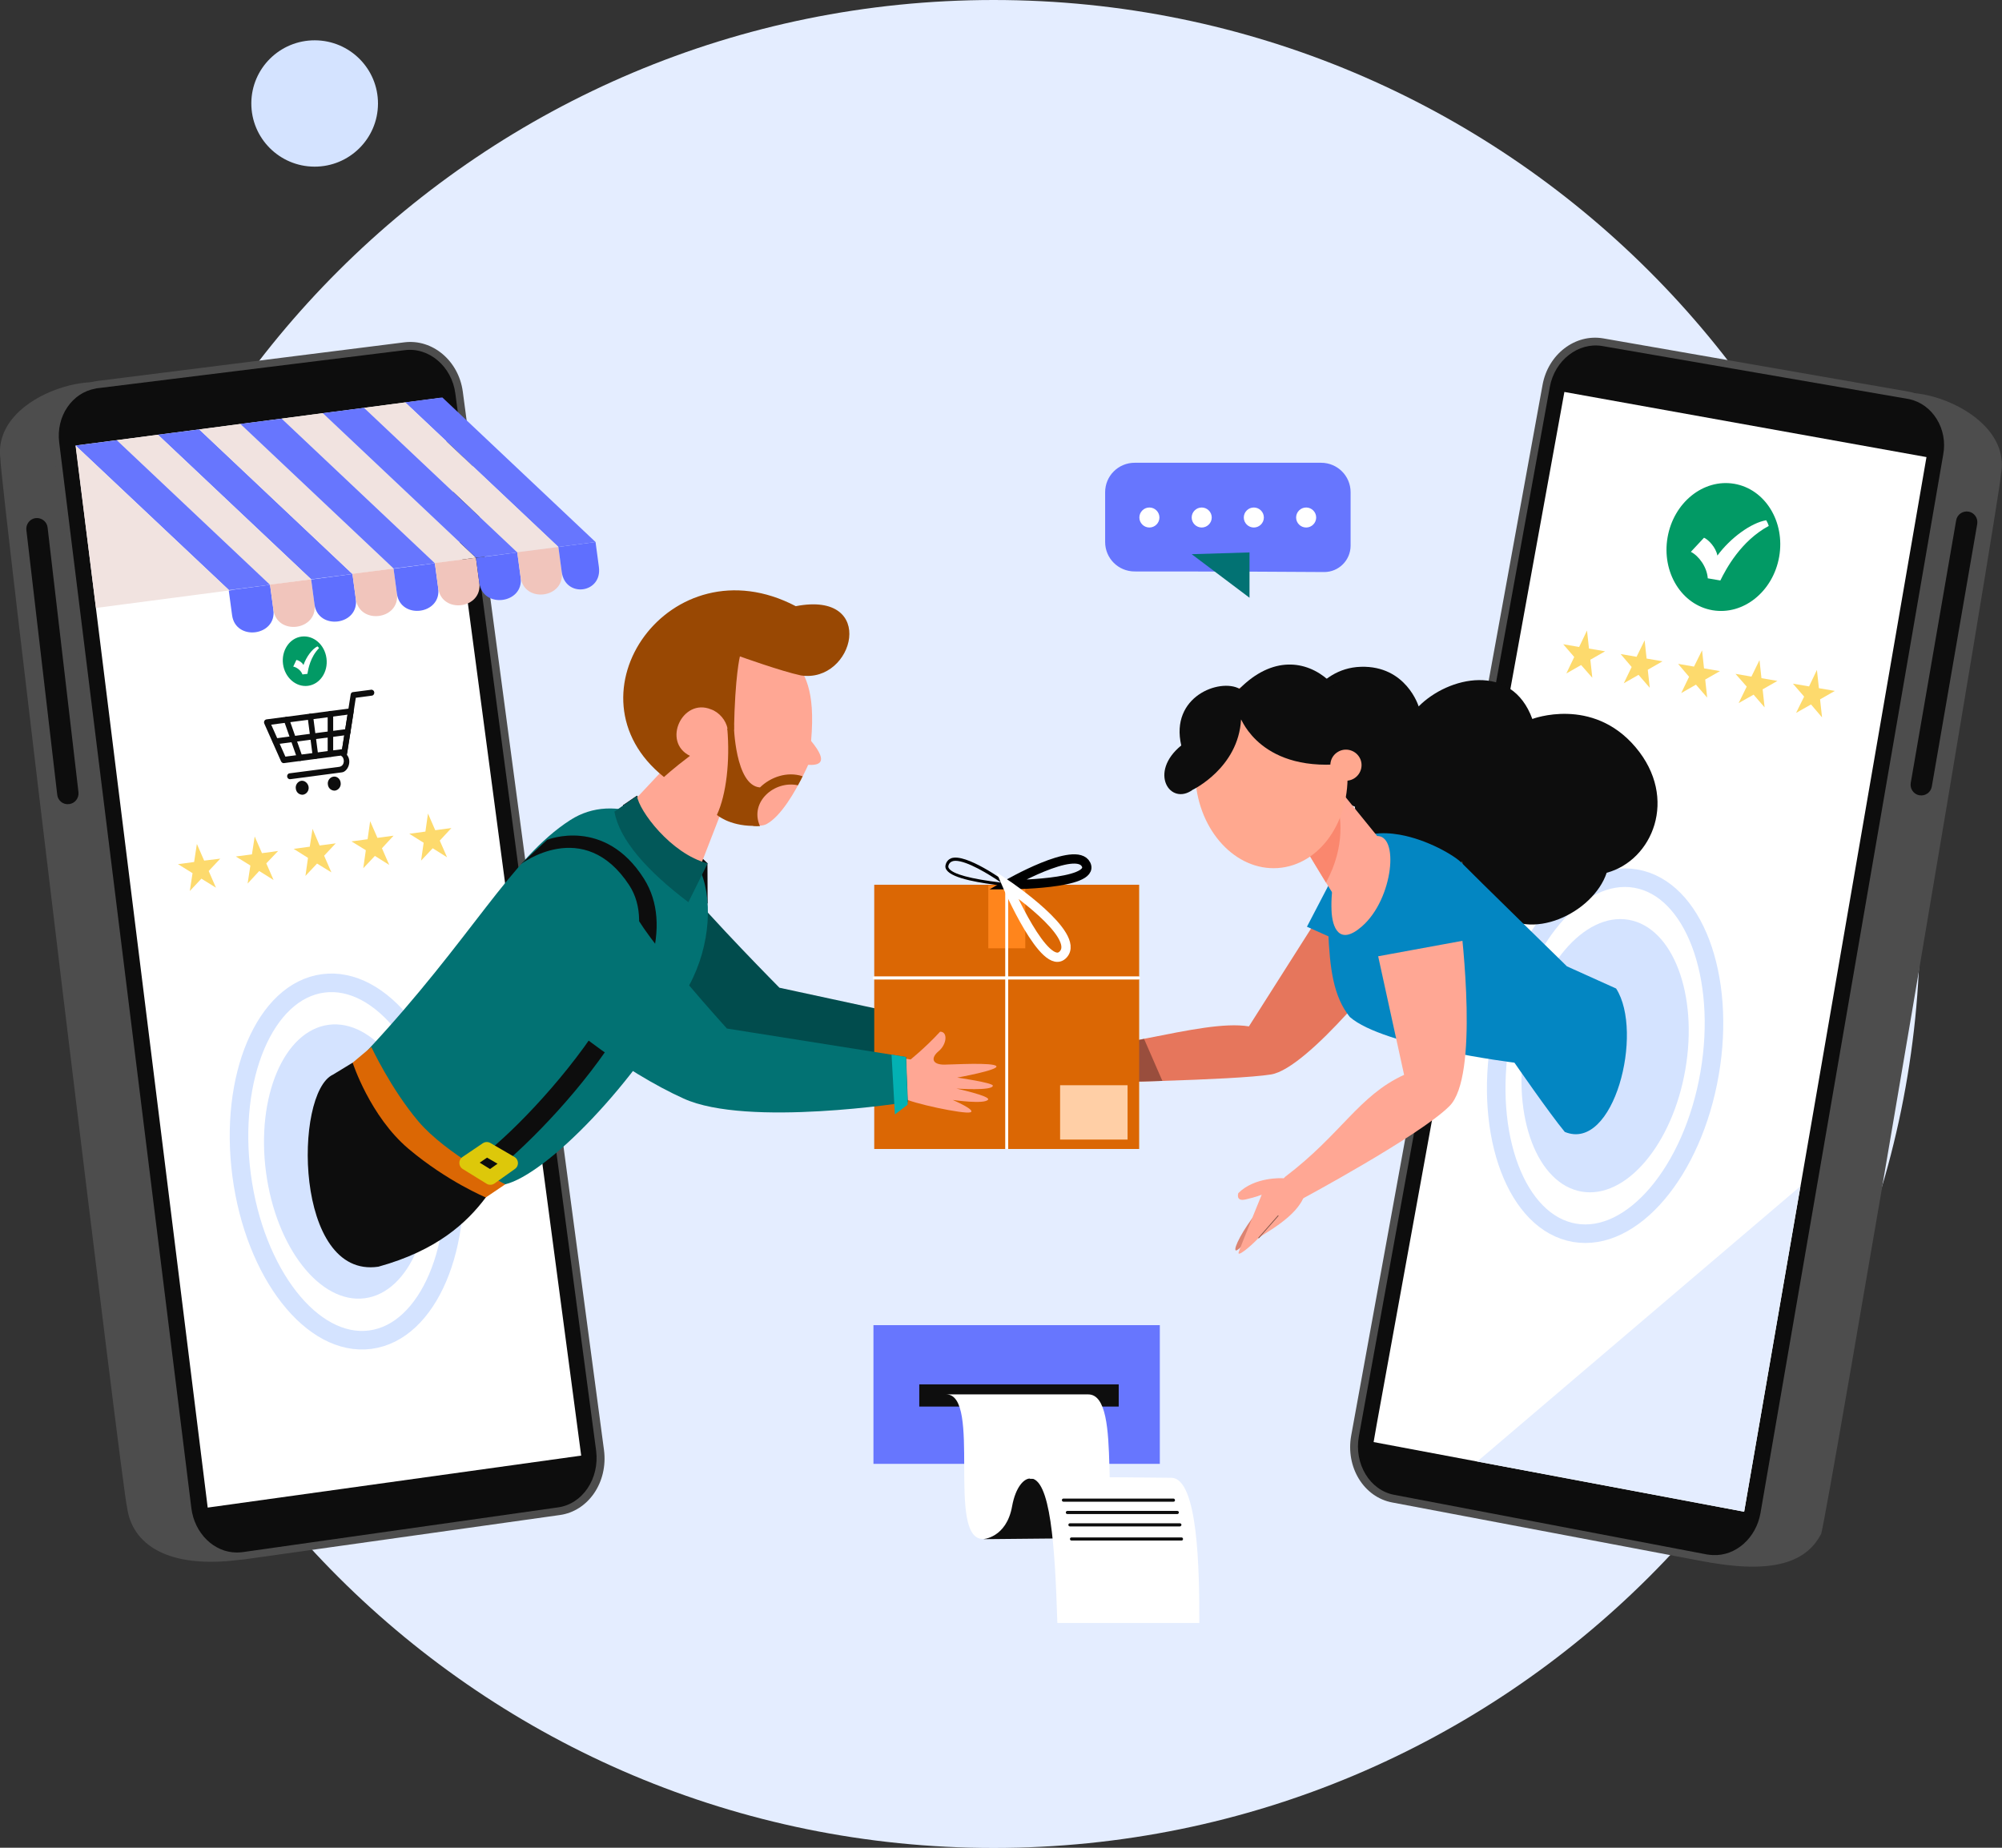 <svg width="325" height="300" viewBox="0 0 325 300" fill="none" xmlns="http://www.w3.org/2000/svg">
<rect x="0" y="0" width="325" height="300" fill="#333333" stroke="none"/>
<g clip-path="url(#clip0_146_2288)">
<path d="M161.303 300.032C244.357 300.032 311.686 232.867 311.686 150.016C311.686 67.164 244.357 0 161.303 0C78.248 0 10.92 67.164 10.92 150.016C10.92 232.867 78.248 300.032 161.303 300.032Z" fill="#E4EDFF"/>
<path d="M61.361 16.841C61.384 11.177 56.799 6.568 51.121 6.545C45.443 6.523 40.822 11.097 40.799 16.761C40.777 22.425 45.362 27.035 51.04 27.057C56.718 27.079 61.339 22.506 61.361 16.841Z" fill="#D4E3FF"/>
<path d="M324.84 76.951C326.852 65.867 306.098 60.261 305.3 66.153L267.465 59.178C263.091 58.414 258.812 61.726 257.95 66.536L227.874 232.445C226.98 237.446 229.853 242.191 234.291 243.019L275.543 250.982C275.798 251.906 276.405 252.797 277.458 253.657C289.049 255.728 293.582 252.957 295.626 249.071C296.328 248.02 324.936 79.117 324.84 76.951Z" fill="#4D4D4D"/>
<path d="M276.82 253.562L226.022 243.943C221.392 243.083 218.423 238.21 219.349 233.082L250.415 62.491C251.309 57.522 255.715 54.146 260.281 54.942L309.77 63.574C314.336 64.37 317.369 69.084 316.507 74.052L286.909 245.727C285.983 250.918 281.482 254.422 276.82 253.562Z" fill="#4D4D4D"/>
<path d="M278.065 252.479C277.746 252.479 277.427 252.415 277.107 252.383L226.341 242.701C222.382 241.968 219.796 237.7 220.594 233.209L251.596 62.809C252.395 58.477 256.226 55.515 260.121 56.184L309.642 64.752C309.77 64.784 309.866 64.784 309.994 64.816C311.814 65.23 313.378 66.376 314.4 68.033C315.453 69.721 315.837 71.791 315.453 73.829L285.792 245.663C285.089 249.708 281.769 252.67 278.065 252.479Z" fill="#0D0D0D"/>
<path d="M312.74 74.212L294.061 182.344L283.142 245.44L222.989 234.133L223.467 231.394L253.959 63.637L312.74 74.212Z" fill="white"/>
<path d="M239.815 237.286L283.142 245.44L292.273 192.6L239.815 237.286Z" fill="#E4EDFF"/>
<path d="M273.596 173.643C275.702 161.456 271.577 150.573 264.382 149.336C257.188 148.099 249.648 156.975 247.542 169.162C245.436 181.349 249.561 192.231 256.755 193.469C263.95 194.706 271.489 185.83 273.596 173.643Z" fill="#D4E3FF"/>
<path d="M277.528 174.319C280.273 158.44 274.904 144.261 265.538 142.65C256.171 141.039 246.353 152.606 243.609 168.485C240.864 184.365 246.233 198.543 255.6 200.154C264.966 201.765 274.784 190.198 277.528 174.319Z" stroke="#D4E3FF" stroke-width="3.012" stroke-miterlimit="10"/>
<path d="M210.76 116.477C210.76 116.477 213.538 108.483 220.913 108.26C228.289 108.037 230.3 114.694 230.3 114.694C235.121 109.821 245.402 107.495 248.755 116.732C248.755 116.732 258.493 113.006 265.517 121.319C272.542 129.632 268.231 139.728 260.824 141.703C258.653 148.232 248.276 153.201 242.912 147.818C237.548 142.435 237.356 139.824 237.356 139.824C237.356 139.824 232.95 145.27 226.565 142.499C220.147 139.728 219.955 130.969 219.955 130.969C219.955 130.969 209.068 127.115 210.76 116.477Z" fill="#0D0D0D"/>
<path d="M227.554 153.519C226.054 156.163 212.356 173.458 206.354 174.445C203.416 174.923 195.754 175.273 188.665 175.496C186.494 175.56 184.387 175.624 182.503 175.656C177.937 175.783 174.585 175.815 174.585 175.815V170.432C177.267 170.145 179.917 169.731 182.503 169.254C183.78 169.031 185.058 168.776 186.271 168.553C192.912 167.247 198.787 166.005 202.746 166.642L215.166 147.086C220.179 139.155 231.577 146.544 227.554 153.519Z" fill="#E6765C"/>
<path d="M215.964 143.168L212.165 150.462L226.565 156.896C226.565 156.896 233.908 147.786 225.383 142.085C219.317 138.04 215.964 143.168 215.964 143.168Z" fill="#0386C2"/>
<path d="M254.023 183.777C251.565 180.815 245.849 172.534 245.849 172.534C245.849 172.534 224.521 169.891 219.125 165.113C216.475 161.832 215.869 157.31 215.613 151.035C215.581 150.207 215.549 149.347 215.549 148.455C215.262 136.448 221.392 134.473 227.235 135.524C231.769 136.32 236.143 138.932 237.261 140.079C238.666 141.544 254.374 156.896 254.374 156.896L262.357 160.495C266.922 167.597 262.005 187.09 254.023 183.777Z" fill="#0386C2"/>
<path d="M222.574 149.984L227.938 174.509C220.562 177.885 217.752 184.16 208.621 191.071C206.418 193.237 207.503 196.677 211.239 194.734C211.239 194.734 230.556 184.351 235.313 179.573C240.102 174.796 237.356 152.15 237.005 148.774C236.111 139.824 221.903 139.505 222.574 149.984Z" fill="#FFA794"/>
<path d="M216.954 145.971C216.411 145.143 215.677 143.964 214.879 142.69C212.708 139.155 210.153 134.823 210.153 134.823L216.443 129.218L217.497 128.262L224.17 136.479C227.203 139.314 218.966 149.06 216.954 145.971Z" fill="#FFA794"/>
<path d="M215.262 143.295C213.091 139.76 210.153 134.791 210.153 134.791L217.146 130.778C217.529 132.148 218.582 137.18 215.262 143.295Z" fill="#FA876E"/>
<path d="M222.797 155.43L238.602 152.532C238.602 152.532 238.41 137.753 227.682 140.174C219.157 142.085 222.797 155.43 222.797 155.43Z" fill="#0386C2"/>
<path d="M221.105 150.398C217.369 153.679 216.252 150.526 216.156 147.786C215.869 140.11 219.413 136.161 223.404 135.747C227.203 135.365 226.213 145.939 221.105 150.398Z" fill="#FFA794"/>
<path d="M205.141 198.556C205.141 198.556 200.99 203.334 200.607 203.015C200.192 202.665 201.82 199.607 203.959 196.9C206.322 193.938 207.28 196.422 205.141 198.556Z" fill="#DB8472"/>
<path d="M208.174 191.294C208.174 191.294 203.704 191.039 201.022 193.715C201.022 193.715 200.543 195.148 202.235 194.734C203.927 194.352 204.821 193.97 204.821 193.97C204.821 193.97 201.373 202.41 201.086 203.302C200.798 204.162 202.778 202.601 204.342 200.977C205.172 200.276 210.632 197.537 211.75 194.065C212.548 191.517 208.174 191.294 208.174 191.294Z" fill="#FFA794"/>
<path d="M204.31 201.04H204.278C204.247 201.009 204.247 200.977 204.278 200.945L207.439 197.346C207.471 197.314 207.503 197.314 207.535 197.346C207.567 197.378 207.567 197.41 207.535 197.441L204.374 201.04C204.342 201.04 204.342 201.04 204.31 201.04Z" fill="#87584C"/>
<path d="M207.451 140.936C214.259 140.463 219.302 133.266 218.716 124.86C218.129 116.454 212.135 110.024 205.327 110.496C198.519 110.969 193.476 118.167 194.062 126.572C194.649 134.978 200.643 141.409 207.451 140.936Z" fill="#FFA88F"/>
<path d="M201.469 116.828C201.501 116.509 204.598 125.81 219.061 123.898C223.084 114.853 211.909 101.062 201.213 111.827C198.02 110.075 189.911 113.069 191.762 121.032C186.367 125.427 189.974 130.906 193.614 128.23C193.614 128.23 201.022 124.695 201.469 116.828Z" fill="#0D0D0D"/>
<path d="M216.347 125.555C217.082 126.733 218.646 127.115 219.828 126.383C221.009 125.65 221.392 124.09 220.658 122.911C219.923 121.733 218.359 121.35 217.178 122.083C215.964 122.816 215.613 124.376 216.347 125.555Z" fill="#FFA88F"/>
<path d="M288.831 90.372C289.811 84.704 286.549 79.411 281.545 78.55C276.54 77.689 271.689 81.585 270.709 87.253C269.728 92.921 272.991 98.215 277.995 99.076C282.999 99.937 287.851 96.04 288.831 90.372Z" fill="#029A65"/>
<path d="M286.718 84.468C284.291 84.882 280.939 87.302 278.799 90.201C278.544 88.831 277.299 87.589 276.628 87.302L274.489 89.596C275.766 90.233 277.107 92.048 277.235 93.895L279.278 94.246C280.204 92.366 282.599 87.844 287.133 85.391C287.037 85.009 286.75 84.499 286.718 84.468Z" fill="white"/>
<path d="M257.631 102.368L257.95 105.298L260.568 105.744L258.174 107.113L258.493 110.044L256.673 107.973L254.278 109.343L255.556 106.667L253.768 104.597L256.354 105.043L257.631 102.368Z" fill="#FDDA6D"/>
<path d="M266.986 103.96L267.305 106.922L269.891 107.368L267.497 108.738L267.816 111.668L265.996 109.566L263.602 110.935L264.879 108.292L263.091 106.19L265.677 106.636L266.986 103.96Z" fill="#FDDA6D"/>
<path d="M276.309 105.584L276.628 108.515L279.215 108.961L276.82 110.33L277.139 113.26L275.319 111.158L272.925 112.528L274.202 109.884L272.414 107.782L275 108.228L276.309 105.584Z" fill="#FDDA6D"/>
<path d="M285.632 107.177L285.951 110.107L288.538 110.553L286.143 111.923L286.462 114.853L284.674 112.783L282.248 114.152L283.557 111.477L281.737 109.406L284.323 109.852L285.632 107.177Z" fill="#FDDA6D"/>
<path d="M294.955 108.769L295.275 111.732L297.861 112.177L295.466 113.547L295.785 116.477L293.997 114.375L291.571 115.745L292.88 113.101L291.06 110.999L293.678 111.445L294.955 108.769Z" fill="#FDDA6D"/>
<path d="M188.697 175.496C186.526 175.56 184.419 175.624 182.535 175.656V169.285C183.812 169.063 184.515 168.935 185.728 168.68L188.697 175.496Z" fill="#994E3D"/>
<path d="M0.064 74.498C-1.405 63.319 19.604 58.732 20.083 64.625L58.206 59.465C62.612 58.923 66.731 62.395 67.369 67.268L89.496 234.42C90.166 239.452 87.069 244.071 82.567 244.676L40.996 250.664C40.709 251.555 40.038 252.415 38.953 253.243C27.299 254.772 21.424 250.791 20.626 244.708C20.051 243.656 -0.128 76.664 0.064 74.498Z" fill="#4D4D4D"/>
<path d="M39.655 253.18L90.868 245.982C95.53 245.345 98.723 240.631 98.052 235.439L75.128 63.574C74.457 58.573 70.211 55.006 65.645 55.579L15.805 61.854C11.207 62.427 7.95 66.982 8.589 72.014L30.013 244.899C30.619 250.122 34.962 253.817 39.655 253.18Z" fill="#4D4D4D"/>
<path d="M38.442 252.065C38.761 252.065 39.081 252.033 39.4 252.001L90.581 244.739C94.572 244.198 97.35 240.057 96.775 235.534L73.914 63.86C73.34 59.497 69.636 56.344 65.709 56.853L15.836 63.032C15.709 63.032 15.613 63.064 15.485 63.096C13.665 63.414 12.037 64.497 10.951 66.09C9.834 67.714 9.355 69.753 9.61 71.823L31.066 244.867C31.577 248.944 34.738 252.065 38.442 252.065Z" fill="#0D0D0D"/>
<path d="M12.293 72.332L33.717 244.771L94.349 236.331L71.52 64.593L12.293 72.332Z" fill="white"/>
<path d="M57.216 93.195L50.511 94.055L25.639 70.581L32.344 69.721L57.216 93.195Z" fill="#6776FE"/>
<path d="M50.511 94.055L43.838 94.946L18.966 71.473L25.639 70.581L50.511 94.055Z" fill="#F1E3E0"/>
<path d="M43.838 94.946L37.165 95.806L12.261 72.332L18.966 71.472L43.838 94.946Z" fill="#6776FE"/>
<path d="M63.889 92.303L57.216 93.195L32.344 69.721L39.017 68.829L63.889 92.303Z" fill="#F1E3E0"/>
<path d="M77.267 90.551L70.594 91.443L45.722 67.969L52.395 67.077L77.267 90.551Z" fill="#F1E3E0"/>
<path d="M96.68 88.003L90.645 88.799L65.773 65.325L71.807 64.529L96.68 88.003Z" fill="#6776FE"/>
<path d="M90.645 88.799L83.972 89.691L59.1 66.217L65.773 65.325L90.645 88.799Z" fill="#F1E3E0"/>
<path d="M70.594 91.443L63.889 92.303L39.017 68.829L45.722 67.969L70.594 91.443Z" fill="#6776FE"/>
<path d="M83.972 89.691L77.267 90.551L52.395 67.077L59.1 66.217L83.972 89.691Z" fill="#6776FE"/>
<path d="M43.838 94.946L44.381 98.991C44.955 103.291 38.25 104.151 37.676 99.883L37.133 95.838L43.838 94.946Z" fill="#5F6FFF"/>
<path d="M50.511 94.055L51.054 98.1C51.628 102.399 44.923 103.259 44.381 98.96L43.838 94.915L50.511 94.055Z" fill="#F1C5BC"/>
<path d="M57.216 93.195L57.759 97.24C58.334 101.539 51.629 102.399 51.054 98.131L50.511 94.086L57.216 93.195Z" fill="#5F6FFF"/>
<path d="M63.889 92.303L64.432 96.348C65.007 100.648 58.301 101.508 57.759 97.208L57.216 93.163L63.889 92.303Z" fill="#F1C5BC"/>
<path d="M70.594 91.443L71.137 95.488C71.712 99.788 65.007 100.648 64.432 96.38L63.889 92.335L70.594 91.443Z" fill="#5F6FFF"/>
<path d="M77.267 90.551L77.81 94.596C78.385 98.896 71.68 99.756 71.137 95.456L70.594 91.411L77.267 90.551Z" fill="#F1C5BC"/>
<path d="M83.972 89.691L84.515 93.736C85.089 98.036 78.385 98.896 77.81 94.628L77.267 90.583L83.972 89.691Z" fill="#5F6FFF"/>
<path d="M90.645 88.799L91.188 92.844C91.763 97.144 85.058 98.004 84.515 93.704L83.972 89.659L90.645 88.799Z" fill="#F1C5BC"/>
<path d="M96.68 88.003L97.222 92.048C97.797 96.348 91.763 97.144 91.188 92.844L90.645 88.799L96.68 88.003Z" fill="#5F6FFF"/>
<path d="M37.165 95.806H37.676L15.581 98.705L12.261 72.332L37.165 95.806Z" fill="#F1E3E0"/>
<path d="M11.207 130.555C12.165 130.46 12.835 129.568 12.74 128.644L7.727 85.646C7.631 84.691 6.737 84.022 5.811 84.117C4.853 84.213 4.183 85.105 4.279 86.028L9.291 129.026C9.387 129.982 10.249 130.683 11.207 130.555Z" fill="#0D0D0D"/>
<path d="M59.224 210.783C66.461 209.83 71.014 199.119 69.392 186.86C67.771 174.6 60.589 165.433 53.352 166.386C46.114 167.339 41.562 178.049 43.183 190.309C44.804 202.569 51.986 211.735 59.224 210.783Z" fill="#D4E3FF"/>
<path d="M60.113 217.509C69.536 216.268 75.462 202.313 73.349 186.339C71.236 170.365 61.885 158.42 52.462 159.66C43.039 160.9 37.114 174.856 39.226 190.83C41.339 206.804 50.69 218.749 60.113 217.509Z" stroke="#D4E3FF" stroke-width="3.012" stroke-miterlimit="10"/>
<path d="M103.385 129.186L114.847 140.142L114.879 146.703C114.879 146.703 108.908 142.977 104.534 136.702C100.16 130.428 101.245 130.651 101.245 130.651L103.385 129.186Z" fill="#0D0D0D"/>
<path d="M110.504 143.104C115.453 149.188 126.533 160.367 126.533 160.367L150.287 165.495L151.437 172.088C151.437 172.088 131.194 172.502 124.361 171.451C117.88 170.464 101.437 161.546 95.945 157.055C85.664 148.583 98.372 128.23 110.504 143.104Z" fill="#014C4D"/>
<path d="M57.248 172.534L54.055 174.477C47.669 177.439 47.765 207.697 61.431 205.659C70.881 203.047 75.766 198.556 78.863 194.416C79.342 191.772 63.953 172.152 57.248 172.534Z" fill="#0D0D0D"/>
<path d="M59.611 170.591C76.629 152.373 82.855 139.378 92.593 133.135C99.809 128.485 109.483 133.04 113.41 140.779C115.805 145.525 115.39 153.488 111.909 159.921C103.129 176.229 88.57 190.689 82.024 192.282C78.736 192.282 61.814 181.452 59.611 170.591Z" fill="#027273"/>
<path d="M101.181 131.861L111.877 120.459L119.189 126.447L113.155 141.99L101.181 131.861Z" fill="#FFA794"/>
<path d="M131.194 124.185C131.194 124.185 130.875 124.918 130.332 126.001C129.119 128.421 126.82 132.53 124.425 133.804C123.372 134.377 120.562 133.995 117.401 132.721C110.281 129.855 101.405 122.37 107.184 110.712C113.027 98.928 125.255 101.316 128.672 106.54C130.588 109.47 132.407 111.795 131.673 120.299C134.77 124.058 132.727 124.249 131.194 124.185Z" fill="#FFA794"/>
<path d="M129.183 98.418C108.812 87.748 91.124 112.878 107.791 126.16C107.791 126.16 109.259 124.79 112.005 122.72C107.407 120.459 110.792 113.26 115.422 115.171C116.731 115.617 117.88 116.955 118.104 118.325C118.104 118.293 118.104 118.388 118.135 118.579C118.551 118.516 118.998 118.516 119.157 118.452C119.317 109.725 120.115 106.572 120.115 106.572C120.115 106.572 126.852 108.992 130.013 109.661C138.665 110.999 142.529 95.838 129.183 98.418Z" fill="#994803"/>
<path d="M123.372 127.848C119.317 127.529 119.125 117.656 119.125 117.656L118.072 118.325C118.519 123.58 117.912 129.026 116.379 132.307C116.379 132.307 118.327 134.059 122.254 134.091C122.254 134.091 122.254 134.122 122.286 134.122C122.733 134.154 123.052 134.154 123.372 134.122C121.616 130.237 125.703 126.669 129.534 127.498C129.821 126.988 130.077 126.478 130.3 126.032C127.778 125.204 125.096 126.16 123.372 127.848Z" fill="#994803"/>
<path d="M84.515 140.333C84.515 140.333 94.764 132.466 102.139 143.709C110.728 156.8 82.599 185.688 76.373 188.937L79.47 190.816C86.846 185.497 114.272 158.074 104.534 142.658C98.148 132.562 88.825 136.352 88.825 136.352L84.515 140.333Z" fill="#0D0D0D"/>
<path d="M60.281 169.986L57.248 172.534C57.248 172.534 60.057 181.229 66.316 186.517C72.573 191.804 78.863 194.416 78.863 194.416L82.024 192.282C82.024 192.282 72.382 187.345 67.912 182.058C63.442 176.77 60.281 169.986 60.281 169.986Z" fill="#DB6704"/>
<path d="M75.734 188.81L79.023 186.58L82.918 188.842L79.598 191.199L75.734 188.81Z" stroke="#DDC80A" stroke-width="2.326" stroke-miterlimit="10" stroke-linejoin="round"/>
<path d="M184.93 143.646H141.922V186.548H184.93V143.646Z" fill="#DB6704"/>
<path d="M166.443 143.741H160.441V153.965H166.443V143.741Z" fill="#FF851C"/>
<path d="M99.745 131.766L103.416 129.218C103.672 131.543 108.908 138.645 114.879 140.174L111.75 146.48C105.013 141.384 100.543 136.32 99.745 131.766Z" fill="#025859"/>
<path d="M141.316 170.91L149.489 172.311V176.739L141.028 177.63L141.316 170.91Z" fill="#FFA794"/>
<path d="M146.903 172.789C147.669 172.152 150.16 170.177 152.618 167.502C153.895 167.502 153.704 169.54 152.427 170.623C151.054 171.738 151.277 172.853 153.289 172.853C154.438 172.853 161.335 172.439 161.75 173.108C162.133 173.745 155.396 174.955 155.396 174.955C155.396 174.955 161.143 175.783 161.175 176.261C161.207 177.153 155.268 176.738 155.268 176.738C155.268 176.738 160.76 177.949 160.409 178.522C159.898 179.35 154.662 178.586 154.662 178.586C154.662 178.586 158.525 180.242 157.535 180.592C156.545 180.943 147.861 179.095 146.648 178.267C144.7 176.961 146.137 173.426 146.903 172.789Z" fill="#FFA794"/>
<path d="M84.004 157.533C81.96 154.348 80.683 147.659 87.037 142.467C93.87 136.893 99.777 142.053 103.161 148.551C105.779 153.519 118.008 166.992 118.008 166.992L147.095 171.611L147.382 178.936C147.382 178.936 121.328 183.077 110.983 178.363C101.788 174.222 88.665 164.826 84.004 157.533Z" fill="#027273"/>
<path d="M183.046 176.197H172.094V185.02H183.046V176.197Z" fill="#FFCFA6"/>
<path d="M144.732 171.228L147.063 171.611L147.35 179.35L145.275 180.943L144.732 171.228Z" fill="#03B1B3"/>
<path d="M164.496 144.729L163.346 143.869C163.25 143.869 163.027 143.837 162.771 143.805C159.355 143.391 154.662 142.69 153.672 141.257C153.48 141.002 153.416 140.716 153.512 140.397C153.64 139.887 153.959 139.537 154.406 139.346C156.801 138.486 163.027 143.009 163.57 143.391C163.602 143.423 163.634 143.423 163.665 143.455L164.496 144.729ZM155.109 139.76C154.885 139.76 154.725 139.792 154.566 139.856C154.247 139.983 154.055 140.206 153.959 140.556C153.927 140.716 153.959 140.875 154.055 141.002C154.694 141.926 157.535 142.69 162.516 143.295C160.536 141.926 156.96 139.76 155.109 139.76Z" fill="black"/>
<path d="M163.665 143.646H163.187V186.548H163.665V143.646Z" fill="white"/>
<path d="M163.442 143.646C163.442 143.646 174.713 137.116 176.309 140.365C177.906 143.646 163.442 143.646 163.442 143.646Z" stroke="black" stroke-width="1.506" stroke-miterlimit="10"/>
<path d="M163.442 143.646C163.442 143.646 175.511 151.768 172.605 154.953C169.7 158.17 163.442 143.646 163.442 143.646Z" stroke="white" stroke-width="1.506" stroke-miterlimit="10"/>
<path d="M184.834 159.03H141.922C141.794 159.03 141.667 158.934 141.667 158.775C141.667 158.647 141.763 158.52 141.922 158.52H184.834C184.962 158.52 185.089 158.616 185.089 158.775C185.089 158.934 184.962 159.03 184.834 159.03Z" fill="white"/>
<path d="M53.001 106.89C53.289 109.088 51.948 111.095 50 111.349C48.052 111.604 46.233 110.012 45.945 107.814C45.658 105.616 46.999 103.61 48.946 103.355C50.894 103.1 52.714 104.661 53.001 106.89Z" fill="#029A65"/>
<path d="M51.533 104.947C50.671 105.362 49.713 106.667 49.266 107.973C49.01 107.495 48.404 107.177 48.116 107.145L47.605 108.228C48.148 108.324 48.851 108.833 49.106 109.502L49.904 109.407C50.032 108.61 50.383 106.667 51.788 105.234C51.724 105.107 51.565 104.947 51.533 104.947Z" fill="white"/>
<path d="M31.96 137.021L33.142 139.728L35.76 139.41L33.876 141.416L35.058 144.124L32.695 142.658L30.811 144.665L31.258 141.767L28.895 140.301L31.514 139.951L31.96 137.021Z" fill="#FDDA6D"/>
<path d="M41.347 135.811L42.529 138.518L45.147 138.167L43.231 140.174L44.413 142.881L42.082 141.416L40.198 143.455L40.645 140.524L38.282 139.059L40.901 138.709L41.347 135.811Z" fill="#FDDA6D"/>
<path d="M50.734 134.568L51.884 137.276L54.502 136.925L52.618 138.932L53.8 141.639L51.469 140.206L49.585 142.212L50 139.282L47.669 137.817L50.287 137.467L50.734 134.568Z" fill="#FDDA6D"/>
<path d="M60.09 133.326L61.271 136.034L63.889 135.683L62.005 137.722L63.187 140.429L60.856 138.964L58.972 140.97L59.387 138.04L57.056 136.607L59.674 136.256L60.09 133.326Z" fill="#FDDA6D"/>
<path d="M69.476 132.084L70.658 134.791L73.276 134.441L71.392 136.479L72.573 139.187L70.243 137.722L68.359 139.728L68.774 136.83L66.443 135.365L69.061 135.014L69.476 132.084Z" fill="#FDDA6D"/>
<path d="M55.971 122.593L46.105 123.899C45.913 123.93 45.722 123.803 45.626 123.612L42.912 117.497C42.848 117.369 42.848 117.178 42.912 117.051C42.976 116.923 43.104 116.828 43.263 116.796L56.897 115.012C57.056 114.98 57.184 115.044 57.28 115.172C57.376 115.299 57.44 115.458 57.408 115.586L56.354 122.179C56.322 122.402 56.162 122.561 55.971 122.593ZM46.328 122.847L55.524 121.637L56.418 116.031L44.029 117.656L46.328 122.847Z" fill="#0D0D0D"/>
<path d="M55.524 125.396L47.127 126.51C46.871 126.542 46.648 126.351 46.616 126.096C46.584 125.841 46.743 125.587 46.999 125.555L55.077 124.504C55.62 124.408 55.811 123.962 55.811 123.548C55.811 123.166 55.62 122.816 55.364 122.72L56.929 112.751C56.961 112.528 57.12 112.369 57.312 112.369L60.249 111.986C60.505 111.955 60.728 112.146 60.76 112.4C60.792 112.655 60.632 112.91 60.377 112.942L57.759 113.292L56.322 122.561C57.184 123.612 56.45 125.268 55.524 125.396Z" fill="#0D0D0D"/>
<path d="M50.096 127.752C50.192 128.358 49.777 128.931 49.202 129.026C48.627 129.09 48.084 128.676 48.021 128.039C47.925 127.434 48.34 126.861 48.915 126.765C49.457 126.701 50 127.147 50.096 127.752Z" fill="#0D0D0D"/>
<path d="M55.3 127.084C55.396 127.689 54.981 128.262 54.406 128.358C53.832 128.421 53.289 128.007 53.225 127.37C53.129 126.765 53.544 126.192 54.119 126.096C54.694 126.001 55.236 126.447 55.3 127.084Z" fill="#0D0D0D"/>
<path d="M51.277 123.198C51.022 123.23 50.798 123.039 50.766 122.784L49.936 116.414C49.904 116.159 50.064 115.904 50.319 115.872C50.575 115.84 50.798 116.031 50.83 116.286L51.66 122.656C51.692 122.911 51.533 123.166 51.277 123.198Z" fill="#0D0D0D"/>
<path d="M48.755 123.548C48.563 123.58 48.34 123.453 48.276 123.23L46.105 117.051C46.009 116.796 46.137 116.509 46.36 116.414C46.584 116.318 46.871 116.446 46.935 116.7L49.106 122.879C49.202 123.134 49.074 123.421 48.851 123.516C48.851 123.516 48.819 123.516 48.755 123.548Z" fill="#0D0D0D"/>
<path d="M53.704 122.879C53.672 122.879 53.672 122.879 53.64 122.879C53.385 122.879 53.193 122.656 53.193 122.37V115.904C53.193 115.617 53.385 115.426 53.64 115.426C53.895 115.426 54.087 115.649 54.087 115.936V122.402C54.087 122.656 53.927 122.847 53.704 122.879Z" fill="#0D0D0D"/>
<path d="M56.514 119.312L44.796 120.841C44.54 120.873 44.317 120.682 44.285 120.427C44.253 120.172 44.413 119.917 44.668 119.885L56.386 118.357C56.641 118.325 56.865 118.516 56.897 118.771C56.929 119.057 56.737 119.28 56.514 119.312Z" fill="#0D0D0D"/>
<path d="M214.975 92.876C210.345 92.844 201.181 92.781 184.196 92.781C181.545 92.781 179.406 90.647 179.406 88.003V79.913C179.406 77.269 181.545 75.135 184.196 75.135H214.464C217.114 75.135 219.253 77.269 219.253 79.913V88.64C219.221 90.997 217.305 92.876 214.975 92.876Z" fill="#6776FE"/>
<path d="M188.219 84.022C188.219 84.913 187.484 85.646 186.59 85.646C185.696 85.646 184.962 84.913 184.962 84.022C184.962 83.13 185.696 82.397 186.59 82.397C187.484 82.397 188.219 83.13 188.219 84.022Z" fill="white"/>
<path d="M196.711 84.022C196.711 84.913 195.977 85.646 195.083 85.646C194.189 85.646 193.455 84.913 193.455 84.022C193.455 83.13 194.189 82.397 195.083 82.397C195.977 82.397 196.711 83.13 196.711 84.022Z" fill="white"/>
<path d="M205.173 84.022C205.173 84.913 204.438 85.646 203.544 85.646C202.65 85.646 201.916 84.913 201.916 84.022C201.916 83.13 202.65 82.397 203.544 82.397C204.438 82.397 205.173 83.13 205.173 84.022Z" fill="white"/>
<path d="M213.665 84.022C213.665 84.913 212.931 85.646 212.037 85.646C211.143 85.646 210.409 84.913 210.409 84.022C210.409 83.13 211.143 82.397 212.037 82.397C212.931 82.397 213.665 83.13 213.665 84.022Z" fill="white"/>
<path d="M202.842 89.691V97.049L193.455 89.978L202.842 89.691Z" fill="#027273"/>
<path d="M311.59 129.122C310.664 128.963 310.026 128.071 310.185 127.115L317.561 84.468C317.72 83.544 318.614 82.907 319.572 83.066C320.498 83.225 321.137 84.117 320.977 85.073L313.602 127.721C313.442 128.644 312.548 129.281 311.59 129.122Z" fill="#0D0D0D"/>
<path d="M188.282 215.15H141.794V237.669H188.282V215.15Z" fill="#6776FE"/>
<path d="M181.609 224.769H149.234V228.368H181.609V224.769Z" fill="#0E0E0E"/>
<path d="M182.599 249.644L159.547 249.867C153.608 249.867 159.419 226.393 153.608 226.393H176.66C182.599 226.393 177.906 249.644 182.599 249.644Z" fill="white"/>
<path d="M167.178 240.057C166.252 240.057 164.879 241.395 164.304 244.548C163.378 249.74 159.547 249.899 159.547 249.899C159.547 249.899 182.088 249.676 186.175 249.676C188.602 249.676 187.74 244.739 188.059 242.51C188.282 240.949 189.336 240.28 189.943 240.089H167.178V240.057Z" fill="#0E0E0E"/>
<path d="M194.7 263.499H171.648C171.264 250.95 170.53 239.866 167.178 240.026C167.593 239.707 180.875 239.834 190.134 239.93C194.54 239.962 194.7 255.123 194.7 263.499Z" fill="white"/>
<path d="M190.485 243.816H172.637C172.478 243.816 172.382 243.688 172.382 243.561C172.382 243.402 172.51 243.306 172.637 243.306H190.485C190.645 243.306 190.741 243.434 190.741 243.561C190.773 243.72 190.645 243.816 190.485 243.816Z" fill="#0E0E0E"/>
<path d="M191.124 245.822H173.276C173.116 245.822 173.021 245.695 173.021 245.567C173.021 245.408 173.148 245.313 173.276 245.313H191.124C191.284 245.313 191.379 245.44 191.379 245.567C191.379 245.695 191.252 245.822 191.124 245.822Z" fill="#0E0E0E"/>
<path d="M191.539 247.829H173.691C173.531 247.829 173.436 247.701 173.436 247.574C173.436 247.415 173.563 247.319 173.691 247.319H191.539C191.699 247.319 191.794 247.447 191.794 247.574C191.794 247.701 191.667 247.829 191.539 247.829Z" fill="#0E0E0E"/>
<path d="M191.795 250.122H173.946C173.787 250.122 173.691 249.995 173.691 249.867C173.691 249.708 173.819 249.613 173.946 249.613H191.795C191.954 249.613 192.05 249.74 192.05 249.867C192.05 250.027 191.954 250.122 191.795 250.122Z" fill="#0E0E0E"/>
</g>
<defs>
<clipPath id="clip0_146_2288">
<rect width="325" height="300" fill="white"/>
</clipPath>
</defs>
</svg>
